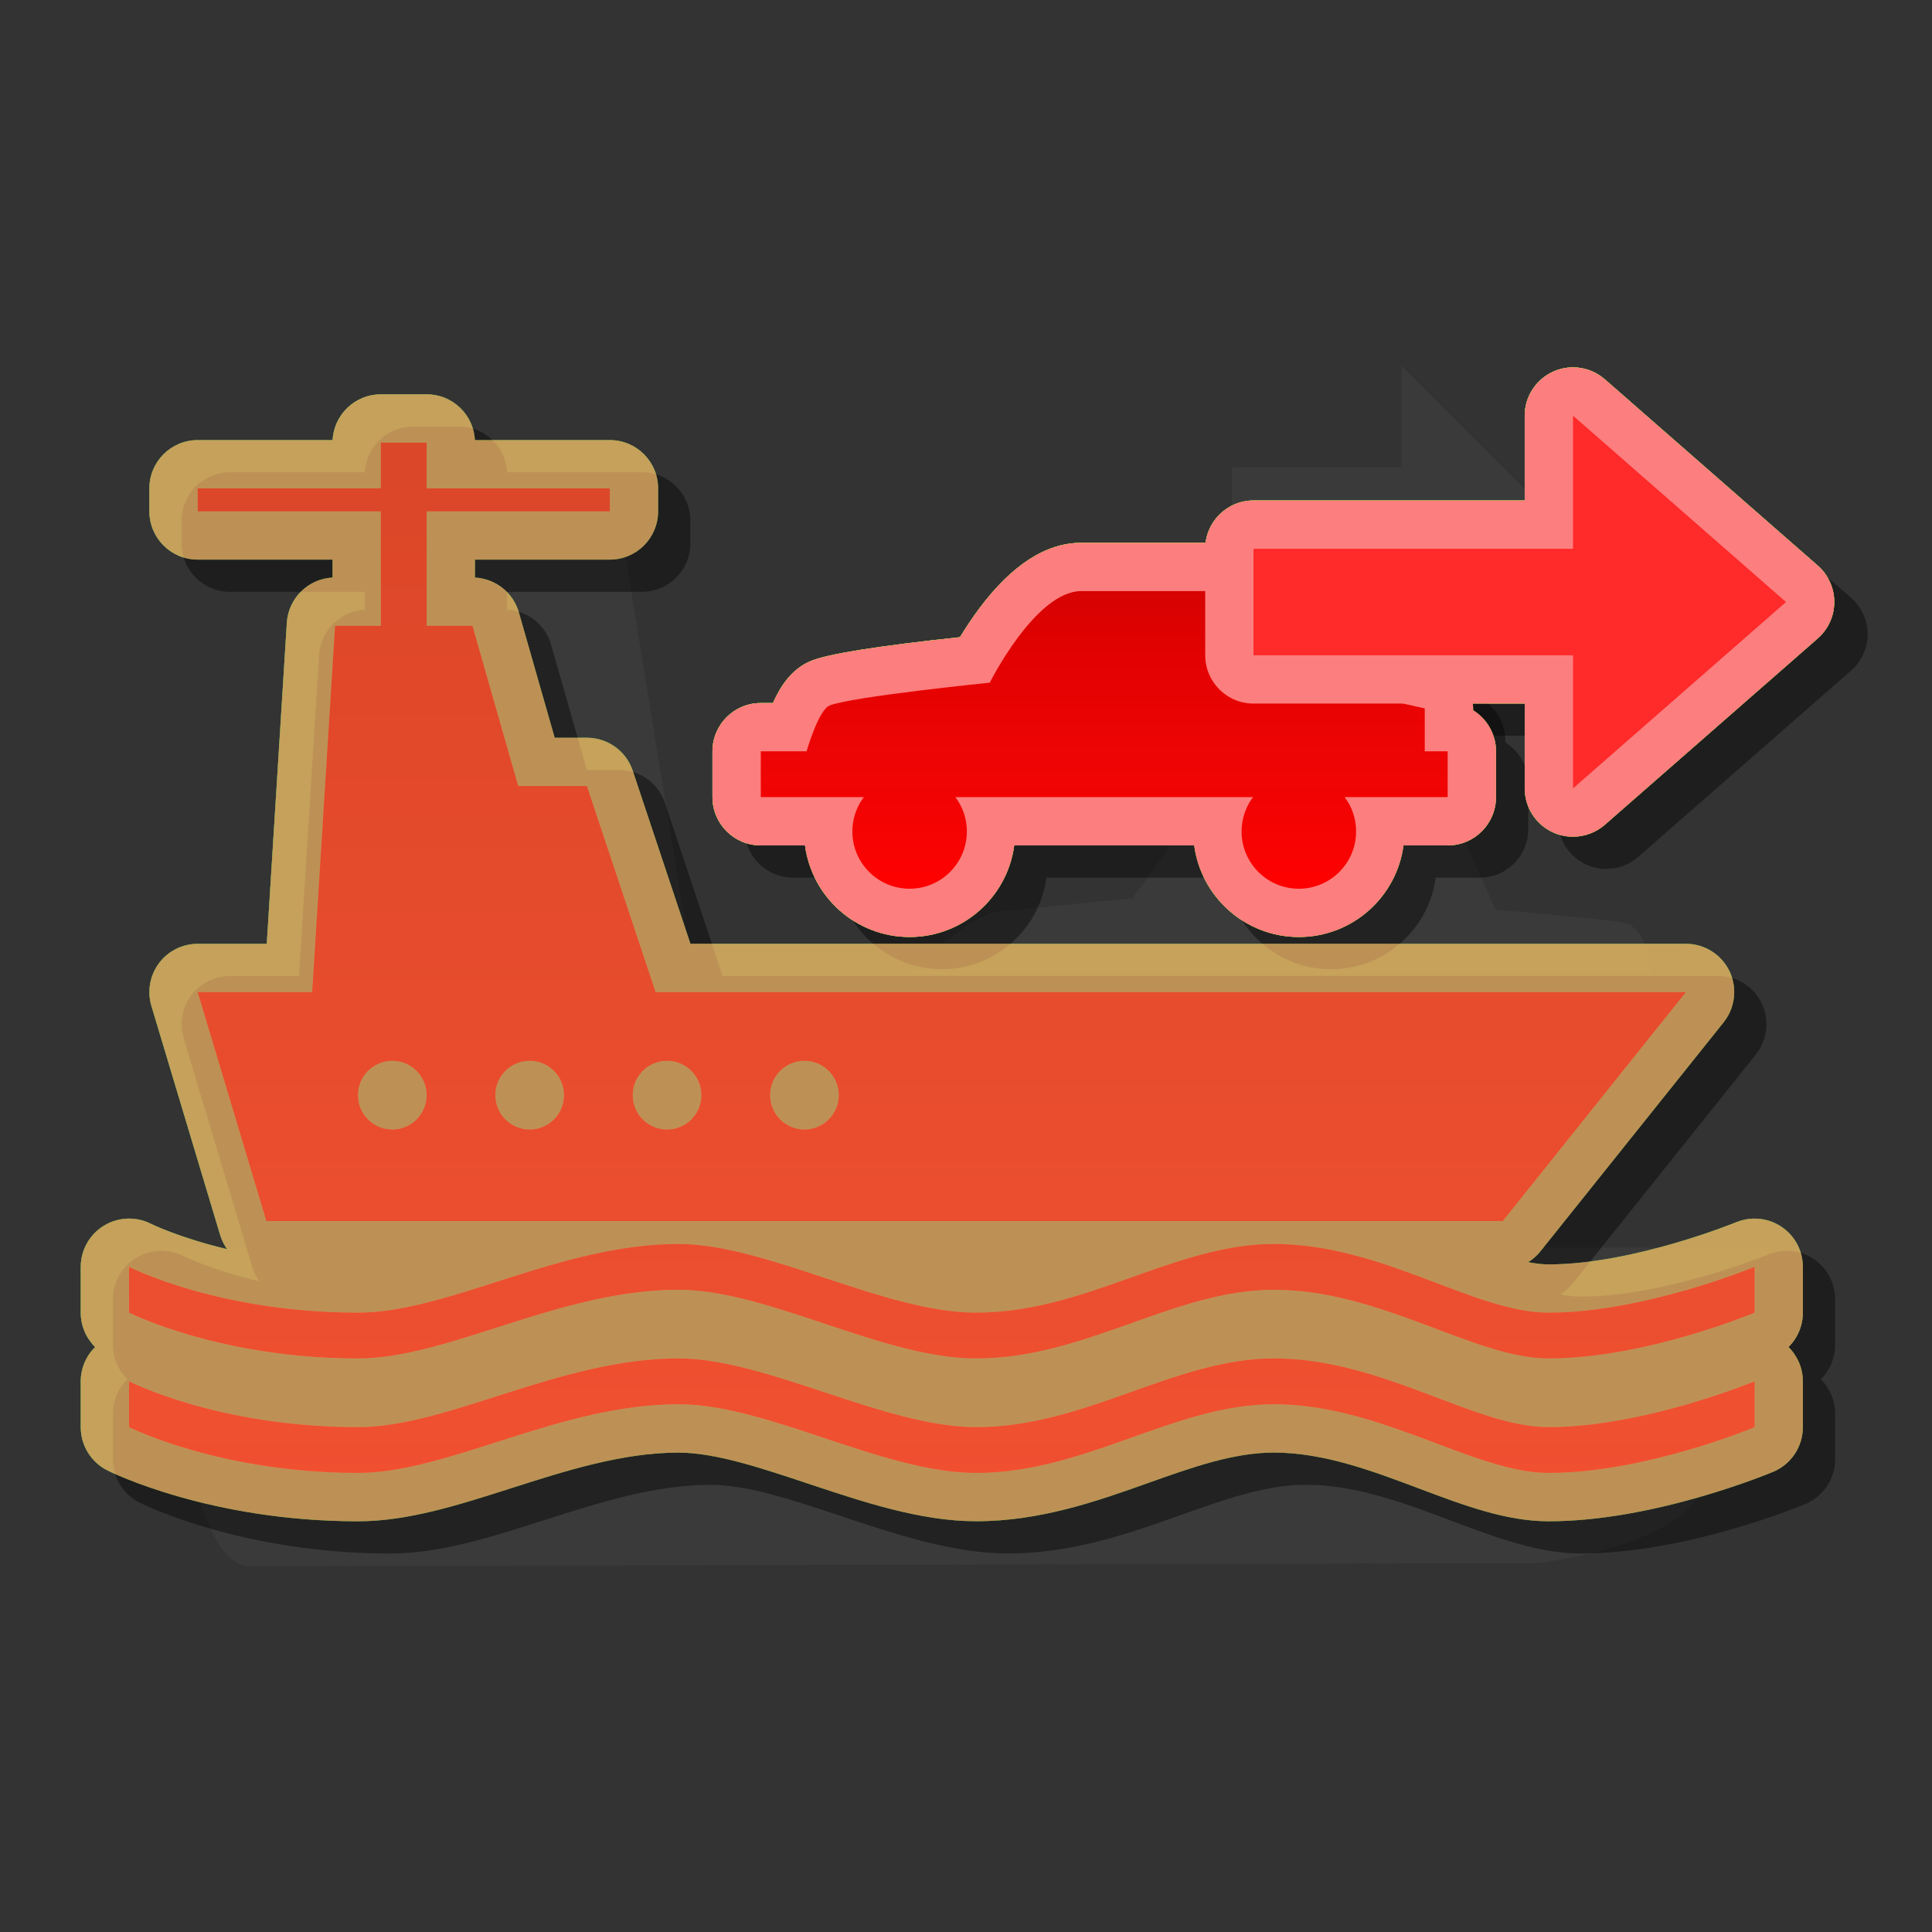 <?xml version="1.0" encoding="utf-8"?>
<!-- Generator: Adobe Illustrator 16.0.2, SVG Export Plug-In . SVG Version: 6.00 Build 0)  -->
<!DOCTYPE svg PUBLIC "-//W3C//DTD SVG 1.1//EN" "http://www.w3.org/Graphics/SVG/1.1/DTD/svg11.dtd">
<svg version="1.1" id="Layer_1" xmlns="http://www.w3.org/2000/svg" xmlns:xlink="http://www.w3.org/1999/xlink" x="0px" y="0px"
	 width="120px" height="120px" viewBox="0 0 120 120" enable-background="new 0 0 120 120" xml:space="preserve">
<rect x="0" y="0" width="120" height="120" fill="#333333" stroke="none"/>
<g id="black_white">
	<path fill="#3A3A3A" d="M91.668,61.723c-3.586,0-6.502,2.729-6.87,6.215l-11.519-0.028c-0.383-3.476-3.291-6.187-6.868-6.187
		c-3.563,0-6.469,2.696-6.865,6.152l-4.509-0.012c0,0-0.054-1.482,0.012-4.627c0.05-2.363,5.389-6.436,6.871-6.595
		c4.145-0.446,8.432-0.853,8.432-0.853s2.556-3.49,3.396-4.918c0.332-0.233,0.614-1.52,2.489-1.657
		c4.336-0.271,11.143,0.309,12.117,0.317c0.974,0.01,1.444,0.306,2.039,1.47c0.616,1.205,2.486,5.502,2.486,5.502
		s4.518,0.381,7.146,0.68c1.156,0.133,1.756,0.267,2.272,1.887c0.599,1.863,1.155,8.914,1.155,8.914l-4.91-0.012
		C98.188,64.471,95.264,61.723,91.668,61.723L91.668,61.723z M87.046,37.45H76.521v-8.418h10.524v-6.315L97.57,33.242L87.046,43.764
		V37.45L87.046,37.45z M62.212,68.663c0-2.322,1.884-4.205,4.205-4.205c2.323,0,4.207,1.883,4.207,4.205
		c0,2.323-1.883,4.207-4.207,4.207C64.096,72.869,62.212,70.986,62.212,68.663L62.212,68.663z M87.467,68.663
		c0-2.322,1.883-4.205,4.207-4.205c2.323,0,4.205,1.883,4.205,4.205c0,2.323-1.881,4.207-4.205,4.207
		C89.35,72.869,87.467,70.986,87.467,68.663L87.467,68.663z M105.609,92.745c-1.993,3.469-10.129,4.343-10.129,4.343
		s-75.458,0.194-79.973,0.194c-4.514,0-5.464-19.789-5.464-19.789h9.68l0.01-0.104H45.8l0.017,0.104h64.139
		C109.956,77.493,109.602,85.79,105.609,92.745L105.609,92.745z M27.06,83.751c-1.745,0-3.16,1.414-3.16,3.159
		c0,1.744,1.414,3.16,3.16,3.16c1.745,0,3.159-1.414,3.159-3.16C30.22,85.165,28.805,83.751,27.06,83.751L27.06,83.751z
		 M39.688,83.751c-1.745,0-3.161,1.414-3.161,3.159c0,1.744,1.416,3.16,3.161,3.16s3.159-1.414,3.159-3.16
		C42.848,85.165,41.433,83.751,39.688,83.751L39.688,83.751z M52.315,83.751c-1.745,0-3.159,1.414-3.159,3.159
		c0,1.744,1.414,3.16,3.159,3.16s3.161-1.414,3.161-3.16C55.476,85.165,54.06,83.751,52.315,83.751L52.315,83.751z M23.906,33.242
		h14.733l6.578,40.554H20.074L23.906,33.242L23.906,33.242z"/>
</g>
<g id="blue">
	<path fill-opacity="0.1" d="M90.139,94.453c-2.914-1.098-5.93-2.232-9.021-2.232c-2.496,0-5.065,0.914-7.788,1.883
		c-3.141,1.119-6.7,2.383-10.699,2.383c-3.425,0-6.963-1.18-10.384-2.319c-3-1.001-5.833-1.944-8.102-1.944
		c-3.479,0-6.989,1.121-10.383,2.207c-3.311,1.059-6.437,2.059-9.527,2.059c-9.187,0-15.314-3.036-15.57-3.164
		c-1.012-0.512-1.65-1.547-1.65-2.68V87.8c0-0.812,0.33-1.575,0.894-2.132c-0.563-0.557-0.894-1.318-0.894-2.135v-2.846
		c0-1.043,0.546-2.012,1.437-2.556c0.479-0.293,1.023-0.442,1.568-0.442c0.467,0,0.935,0.109,1.364,0.328l-0.011-0.004
		c0.03,0.014,1.76,0.867,4.736,1.577c-0.189-0.265-0.338-0.562-0.436-0.886l-4.268-14.223c-0.085-0.282-0.126-0.572-0.126-0.86
		c0-0.638,0.203-1.267,0.592-1.79c0.567-0.762,1.459-1.209,2.407-1.209c0,0,2.239,0,4.292,0c0.271-4.32,1.246-19.941,1.246-19.941
		c0.096-1.527,1.326-2.732,2.839-2.809c0-0.545,0-0.57,0-1.115c-3.252,0-8.377,0-8.377,0c-1.658,0-3-1.342-3-3v-1.422
		c0-1.658,1.342-3,3-3c0,0,5.13,0,8.381,0c0.082-1.585,1.392-2.844,2.996-2.844H28.5c1.604,0,2.915,1.259,2.996,2.844
		c3.251,0,8.381,0,8.381,0c1.658,0,3,1.342,3,3v1.422c0,1.657-1.342,3-3,3c0,0-5.125,0-8.377,0c0,0.544,0,0.572,0,1.116
		c1.273,0.065,2.375,0.932,2.729,2.17c0,0,1.464,5.124,2.223,7.78c0.998,0,2.003,0,2.003,0c1.291,0,2.438,0.826,2.846,2.051
		c0,0,2.618,7.854,3.583,10.747c4.038,0,61.832,0,61.832,0c1.152,0,2.203,0.659,2.703,1.698c0.198,0.412,0.296,0.857,0.296,1.301
		c0,0.669-0.223,1.332-0.656,1.874L97.682,79.717c-0.216,0.271-0.476,0.5-0.764,0.678c0.452,0.088,0.876,0.139,1.266,0.139
		c5.254,0,11.588-2.592,11.65-2.616c0.369-0.151,0.758-0.228,1.146-0.228c0.586,0,1.166,0.17,1.668,0.506
		c0.834,0.558,1.332,1.492,1.332,2.492v2.846c0,0.816-0.33,1.58-0.891,2.133c0.564,0.561,0.891,1.324,0.891,2.134v2.845
		c0,1.207-0.724,2.297-1.834,2.766c-0.301,0.125-7.394,3.078-13.963,3.078C95.539,96.486,92.916,95.498,90.139,94.453"/>
	<path fill-opacity="0.1" d="M76.176,54.511c-3.546,0-7.635,0-11.181,0c-0.425,3.207-3.177,5.688-6.498,5.688
		S52.424,57.717,52,54.511c-1.345,0-2.747,0-2.747,0c-1.658,0-3-1.342-3-3v-2.844c0-1.658,1.342-3,3-3c0,0,0.461,0,0.754,0
		c0.483-1.068,1.166-2.116,2.359-2.612c1.04-0.436,4.153-0.932,9.26-1.478c0.33-0.543,0.746-1.18,1.226-1.819
		c2.012-2.684,4.135-4.044,6.311-4.044h8.533c1.64,0,3.168,1.047,5.636,3.868c0.687,0.783,1.313,1.56,1.763,2.13
		c1.528,0.344,6.059,1.361,6.059,1.361c1.369,0.309,2.343,1.525,2.343,2.928c0,0,0,0.106,0,0.115
		c0.854,0.529,1.422,1.474,1.422,2.551v2.844c0,1.658-1.342,3-2.999,3c0,0-1.4,0-2.747,0c-0.425,3.207-3.176,5.688-6.497,5.688
		C79.354,60.199,76.6,57.717,76.176,54.511"/>
	<path fill-opacity="0.1" d="M98.532,53.701c-1.071-0.487-1.761-1.555-1.761-2.732c0,0,0-2.833,0-5.269c-4.322,0-16.846,0-16.846,0
		c-1.656,0-2.998-1.342-2.998-3v-6.614c0-1.658,1.342-3,2.998-3c0,0,12.521,0,16.846,0c0-2.436,0-5.268,0-5.268
		c0-1.177,0.688-2.245,1.761-2.732c0.396-0.181,0.817-0.269,1.237-0.269c0.713,0,1.418,0.254,1.977,0.743l13.229,11.574
		c0.652,0.57,1.025,1.393,1.025,2.258c0,0.865-0.373,1.688-1.023,2.258l-13.229,11.577c-0.561,0.488-1.266,0.743-1.979,0.743
		C99.352,53.97,98.93,53.882,98.532,53.701"/>
	<path fill="#70B7E0" fill-opacity="0.5" d="M88.139,92.453c-2.914-1.098-5.93-2.232-9.021-2.232c-2.496,0-5.065,0.914-7.788,1.883
		c-3.141,1.119-6.7,2.383-10.699,2.383c-3.424,0-6.963-1.18-10.384-2.319c-3-1.001-5.833-1.944-8.102-1.944
		c-3.479,0-6.989,1.121-10.383,2.207c-3.311,1.059-6.437,2.059-9.527,2.059c-9.187,0-15.314-3.036-15.57-3.164
		c-1.012-0.512-1.65-1.547-1.65-2.68V85.8c0-0.812,0.33-1.575,0.894-2.132c-0.563-0.557-0.894-1.318-0.894-2.135v-2.846
		c0-1.043,0.546-2.012,1.437-2.556c0.479-0.293,1.023-0.442,1.568-0.442c0.467,0,0.935,0.109,1.364,0.328l-0.011-0.004
		c0.03,0.014,1.76,0.867,4.736,1.577c-0.189-0.265-0.338-0.562-0.436-0.886L9.405,62.482C9.32,62.2,9.279,61.91,9.279,61.622
		c0-0.638,0.203-1.267,0.592-1.79c0.567-0.761,1.459-1.209,2.407-1.209c0,0,2.239,0,4.292,0c0.271-4.319,1.246-19.941,1.246-19.941
		c0.096-1.527,1.326-2.732,2.839-2.809c0-0.545,0-0.57,0-1.115c-3.252,0-8.377,0-8.377,0c-1.658,0-3-1.342-3-3v-1.422
		c0-1.658,1.342-3,3-3c0,0,5.13,0,8.381,0c0.082-1.585,1.392-2.844,2.996-2.844H26.5c1.604,0,2.915,1.259,2.996,2.844
		c3.251,0,8.381,0,8.381,0c1.658,0,3,1.342,3,3v1.422c0,1.657-1.342,3-3,3c0,0-5.125,0-8.377,0c0,0.544,0,0.572,0,1.116
		c1.273,0.065,2.375,0.932,2.729,2.17c0,0,1.464,5.124,2.223,7.78c0.998,0,2.003,0,2.003,0c1.291,0,2.438,0.826,2.846,2.051
		c0,0,2.618,7.854,3.583,10.747c4.038,0,61.832,0,61.832,0c1.152,0,2.203,0.661,2.703,1.698c0.198,0.414,0.296,0.859,0.296,1.302
		c0,0.669-0.223,1.332-0.656,1.874L95.682,77.717c-0.216,0.271-0.476,0.5-0.764,0.678c0.452,0.088,0.876,0.139,1.266,0.139
		c5.254,0,11.588-2.592,11.65-2.616c0.369-0.151,0.758-0.228,1.146-0.228c0.586,0,1.166,0.17,1.668,0.506
		c0.834,0.558,1.332,1.492,1.332,2.492v2.846c0,0.816-0.33,1.58-0.891,2.133c0.564,0.561,0.891,1.324,0.891,2.134v2.845
		c0,1.207-0.724,2.297-1.834,2.766c-0.301,0.125-7.394,3.078-13.963,3.078C93.539,94.486,90.916,93.498,88.139,92.453"/>
	<g>
		<g opacity="0.5">
			
				<linearGradient id="SVGID_1_" gradientUnits="userSpaceOnUse" x1="296.099" y1="-331.386" x2="296.099" y2="-267.394" gradientTransform="matrix(1 0 0 -1 -237.6 -239.9)">
				<stop  offset="0" style="stop-color:#48A2FB"/>
				<stop  offset="0.176" style="stop-color:#059CF4"/>
				<stop  offset="0.497" style="stop-color:#0398EF"/>
				<stop  offset="0.782" style="stop-color:#0293E7"/>
				<stop  offset="1" style="stop-color:#0189D8"/>
			</linearGradient>
			<path fill="url(#SVGID_1_)" d="M96.184,91.486c-4.617,0-10.399-4.266-17.065-4.266c-6.177,0-11.688,4.266-18.487,4.266
				c-5.813,0-12.915-4.266-18.486-4.266c-7.391,0-14.283,4.266-19.91,4.266c-8.578,0-14.22-2.844-14.22-2.844v-2.845
				c0,0,5.541,2.845,14.22,2.845c5.636,0,12.525-4.268,19.91-4.268c5.459,0,12.791,4.268,18.486,4.268
				c6.814,0,12.322-4.268,18.487-4.268c6.762,0,12.43,4.268,17.065,4.268c5.939,0,12.799-2.845,12.799-2.845v2.845
				C108.98,88.643,102.223,91.486,96.184,91.486L96.184,91.486z M79.117,80.109c-6.178,0-11.688,4.267-18.487,4.267
				c-5.813,0-12.915-4.267-18.486-4.267c-7.391,0-14.283,4.267-19.91,4.267c-8.578,0-14.22-2.845-14.22-2.845v-2.844
				c0,0,5.541,2.844,14.22,2.844c5.636,0,12.525-4.266,19.91-4.266c5.459,0,12.791,4.266,18.486,4.266
				c6.815,0,12.322-4.266,18.487-4.266c6.762,0,12.43,4.266,17.066,4.266c5.938,0,12.797-2.844,12.797-2.844v2.844
				c0,0-6.758,2.845-12.797,2.845C91.566,84.376,85.783,80.109,79.117,80.109L79.117,80.109z M16.545,75.844l-4.267-14.222h7.111
				l1.422-22.753h2.844v-7.11H12.278v-1.422h11.377v-2.844H26.5v2.844h11.377v1.422H26.5v7.11h2.844l2.844,9.955h4.266l4.267,12.798
				h63.994L93.339,75.844H16.545L16.545,75.844z M24.367,65.889c-1.177,0-2.133,0.955-2.133,2.133c0,1.18,0.956,2.135,2.133,2.135
				c1.179,0,2.133-0.955,2.133-2.135C26.5,66.844,25.545,65.889,24.367,65.889L24.367,65.889z M32.899,65.889
				c-1.179,0-2.133,0.955-2.133,2.133c0,1.18,0.955,2.135,2.133,2.135c1.178,0,2.133-0.955,2.133-2.135
				C35.032,66.844,34.078,65.889,32.899,65.889L32.899,65.889z M41.432,65.889c-1.179,0-2.133,0.955-2.133,2.133
				c0,1.18,0.954,2.135,2.133,2.135c1.177,0,2.133-0.955,2.133-2.135C43.565,66.844,42.609,65.889,41.432,65.889L41.432,65.889z
				 M49.965,65.889c-1.179,0-2.133,0.955-2.133,2.133c0,1.18,0.955,2.135,2.133,2.135c1.177,0,2.133-0.955,2.133-2.135
				C52.098,66.844,51.142,65.889,49.965,65.889L49.965,65.889z"/>
		</g>
	</g>
	<path fill="#70B7E0" d="M74.176,52.511c-3.546,0-7.635,0-11.181,0c-0.425,3.207-3.177,5.689-6.498,5.689S50.424,55.718,50,52.511
		c-1.345,0-2.747,0-2.747,0c-1.658,0-3-1.342-3-3v-2.844c0-1.658,1.342-3,3-3c0,0,0.461,0,0.754,0
		c0.483-1.068,1.166-2.116,2.359-2.612c1.04-0.436,4.153-0.932,9.26-1.478c0.33-0.543,0.746-1.18,1.226-1.819
		c2.012-2.684,4.135-4.044,6.311-4.044h8.533c1.64,0,3.168,1.047,5.636,3.868c0.687,0.783,1.313,1.56,1.763,2.13
		c1.528,0.344,6.059,1.361,6.059,1.361c1.369,0.309,2.343,1.525,2.343,2.928c0,0,0,0.106,0,0.115
		c0.854,0.529,1.422,1.474,1.422,2.551v2.844c0,1.658-1.342,3-2.999,3c0,0-1.4,0-2.747,0c-0.425,3.207-3.176,5.689-6.497,5.689
		C77.354,58.2,74.6,55.717,74.176,52.511"/>
	<g>
		
			<linearGradient id="SVGID_2_" gradientUnits="userSpaceOnUse" x1="306.185" y1="-295.101" x2="306.185" y2="-276.614" gradientTransform="matrix(1 0 0 -1 -237.6 -239.9)">
			<stop  offset="0" style="stop-color:#48A2FB"/>
			<stop  offset="0.176" style="stop-color:#059CF4"/>
			<stop  offset="0.497" style="stop-color:#0398EF"/>
			<stop  offset="0.782" style="stop-color:#0293E7"/>
			<stop  offset="1" style="stop-color:#0189D8"/>
		</linearGradient>
		<path fill="url(#SVGID_2_)" d="M56.498,55.2c-1.963,0-3.555-1.592-3.555-3.555s1.592-3.555,3.555-3.555s3.555,1.592,3.555,3.555
			S58.461,55.2,56.498,55.2L56.498,55.2z M47.254,49.511v-2.844h2.844c0,0,0.733-2.556,1.422-2.843
			c1.312-0.547,9.957-1.422,9.957-1.422s2.842-5.688,5.687-5.688s7.11,0,8.532,0c1.423,0,5.688,5.688,5.688,5.688L88.494,44v2.667
			h1.423v2.844H47.254L47.254,49.511z M80.673,55.2c-1.964,0-3.556-1.592-3.556-3.555s1.592-3.555,3.556-3.555
			s3.556,1.592,3.556,3.555S82.637,55.2,80.673,55.2L80.673,55.2z"/>
	</g>
	<path fill="#70B7E0" d="M96.464,51.701c-1.071-0.487-1.761-1.555-1.761-2.732c0,0,0-2.833,0-5.269c-4.322,0-16.846,0-16.846,0
		c-1.656,0-2.998-1.342-2.998-3v-6.614c0-1.658,1.342-3,2.998-3c0,0,12.522,0,16.846,0c0-2.436,0-5.268,0-5.268
		c0-1.177,0.689-2.245,1.761-2.732c0.396-0.181,0.818-0.269,1.237-0.269c0.713,0,1.419,0.254,1.977,0.743l13.229,11.574
		c0.651,0.57,1.024,1.393,1.024,2.258c0,0.865-0.373,1.688-1.022,2.258L99.68,51.227c-0.56,0.488-1.266,0.743-1.979,0.743
		C97.282,51.97,96.859,51.882,96.464,51.701"/>
	<polygon fill="#FF2A2A" points="77.857,34.085 77.857,40.7 97.703,40.7 97.703,48.968 110.932,37.393 97.703,25.818 97.703,34.085 
			"/>
</g>
<g id="green">
	<path fill-opacity="0.1" d="M90.139,94.453c-2.914-1.098-5.93-2.232-9.021-2.232c-2.496,0-5.065,0.914-7.788,1.883
		c-3.141,1.119-6.7,2.383-10.699,2.383c-3.425,0-6.963-1.18-10.384-2.319c-3-1.001-5.833-1.944-8.102-1.944
		c-3.479,0-6.989,1.121-10.383,2.207c-3.311,1.059-6.437,2.059-9.527,2.059c-9.187,0-15.314-3.036-15.57-3.164
		c-1.012-0.512-1.65-1.547-1.65-2.68V87.8c0-0.812,0.33-1.575,0.894-2.132c-0.563-0.557-0.894-1.318-0.894-2.135v-2.846
		c0-1.043,0.546-2.012,1.437-2.556c0.479-0.293,1.023-0.442,1.568-0.442c0.467,0,0.935,0.109,1.364,0.328l-0.011-0.004
		c0.03,0.014,1.76,0.867,4.736,1.577c-0.189-0.265-0.338-0.562-0.436-0.886l-4.268-14.223c-0.085-0.282-0.126-0.572-0.126-0.86
		c0-0.638,0.203-1.267,0.592-1.79c0.567-0.762,1.459-1.209,2.407-1.209c0,0,2.239,0,4.292,0c0.271-4.32,1.246-19.941,1.246-19.941
		c0.096-1.527,1.326-2.732,2.839-2.809c0-0.545,0-0.57,0-1.115c-3.252,0-8.377,0-8.377,0c-1.658,0-3-1.342-3-3v-1.422
		c0-1.658,1.342-3,3-3c0,0,5.13,0,8.381,0c0.082-1.585,1.392-2.844,2.996-2.844H28.5c1.604,0,2.915,1.259,2.996,2.844
		c3.251,0,8.381,0,8.381,0c1.658,0,3,1.342,3,3v1.422c0,1.657-1.342,3-3,3c0,0-5.125,0-8.377,0c0,0.544,0,0.572,0,1.116
		c1.273,0.065,2.375,0.932,2.729,2.17c0,0,1.464,5.124,2.223,7.78c0.998,0,2.003,0,2.003,0c1.291,0,2.438,0.826,2.846,2.051
		c0,0,2.618,7.854,3.583,10.747c4.038,0,61.832,0,61.832,0c1.152,0,2.203,0.659,2.703,1.698c0.198,0.412,0.296,0.857,0.296,1.301
		c0,0.669-0.223,1.332-0.656,1.874L97.682,79.717c-0.216,0.271-0.476,0.5-0.764,0.678c0.452,0.088,0.876,0.139,1.266,0.139
		c5.254,0,11.588-2.592,11.65-2.616c0.369-0.151,0.758-0.228,1.146-0.228c0.586,0,1.166,0.17,1.668,0.506
		c0.834,0.558,1.332,1.492,1.332,2.492v2.846c0,0.816-0.33,1.58-0.891,2.133c0.564,0.561,0.891,1.324,0.891,2.134v2.845
		c0,1.207-0.724,2.297-1.834,2.766c-0.301,0.125-7.394,3.078-13.963,3.078C95.539,96.486,92.916,95.498,90.139,94.453"/>
	<path fill-opacity="0.1" d="M76.176,54.511c-3.546,0-7.635,0-11.181,0c-0.425,3.207-3.177,5.688-6.498,5.688
		S52.424,57.717,52,54.511c-1.345,0-2.747,0-2.747,0c-1.658,0-3-1.342-3-3v-2.844c0-1.658,1.342-3,3-3c0,0,0.461,0,0.754,0
		c0.483-1.068,1.166-2.116,2.359-2.612c1.04-0.436,4.153-0.932,9.26-1.478c0.33-0.543,0.746-1.18,1.226-1.819
		c2.012-2.684,4.135-4.044,6.311-4.044h8.533c1.64,0,3.168,1.047,5.636,3.868c0.687,0.783,1.313,1.56,1.763,2.13
		c1.528,0.344,6.059,1.361,6.059,1.361c1.369,0.309,2.343,1.525,2.343,2.928c0,0,0,0.106,0,0.115
		c0.854,0.529,1.422,1.474,1.422,2.551v2.844c0,1.658-1.342,3-2.999,3c0,0-1.4,0-2.747,0c-0.425,3.207-3.176,5.688-6.497,5.688
		C79.354,60.199,76.6,57.717,76.176,54.511"/>
	<path fill-opacity="0.1" d="M98.532,53.701c-1.071-0.487-1.761-1.555-1.761-2.732c0,0,0-2.833,0-5.269c-4.322,0-16.846,0-16.846,0
		c-1.656,0-2.998-1.342-2.998-3v-6.614c0-1.658,1.342-3,2.998-3c0,0,12.521,0,16.846,0c0-2.436,0-5.268,0-5.268
		c0-1.177,0.688-2.245,1.761-2.732c0.396-0.181,0.817-0.269,1.237-0.269c0.713,0,1.418,0.254,1.977,0.743l13.229,11.574
		c0.652,0.57,1.025,1.393,1.025,2.258c0,0.865-0.373,1.688-1.023,2.258l-13.229,11.577c-0.561,0.488-1.266,0.743-1.979,0.743
		C99.352,53.97,98.93,53.882,98.532,53.701"/>
	<path fill="#03FC30" fill-opacity="0.5" d="M88.139,92.453c-2.914-1.098-5.93-2.232-9.021-2.232c-2.496,0-5.065,0.914-7.788,1.883
		c-3.141,1.119-6.7,2.383-10.699,2.383c-3.424,0-6.963-1.18-10.384-2.319c-3-1.001-5.833-1.944-8.102-1.944
		c-3.479,0-6.989,1.121-10.383,2.207c-3.311,1.059-6.437,2.059-9.527,2.059c-9.187,0-15.314-3.036-15.57-3.164
		c-1.012-0.512-1.65-1.547-1.65-2.68V85.8c0-0.812,0.33-1.575,0.894-2.132c-0.563-0.557-0.894-1.318-0.894-2.135v-2.846
		c0-1.043,0.546-2.012,1.437-2.556c0.479-0.293,1.023-0.442,1.568-0.442c0.467,0,0.935,0.109,1.364,0.328l-0.011-0.004
		c0.03,0.014,1.76,0.867,4.736,1.577c-0.189-0.265-0.338-0.562-0.436-0.886L9.405,62.482C9.32,62.2,9.279,61.91,9.279,61.622
		c0-0.638,0.203-1.267,0.592-1.79c0.567-0.761,1.459-1.209,2.407-1.209c0,0,2.239,0,4.292,0c0.271-4.319,1.246-19.941,1.246-19.941
		c0.096-1.527,1.326-2.732,2.839-2.809c0-0.545,0-0.57,0-1.115c-3.252,0-8.377,0-8.377,0c-1.658,0-3-1.342-3-3v-1.422
		c0-1.658,1.342-3,3-3c0,0,5.13,0,8.381,0c0.082-1.585,1.392-2.844,2.996-2.844H26.5c1.604,0,2.915,1.259,2.996,2.844
		c3.251,0,8.381,0,8.381,0c1.658,0,3,1.342,3,3v1.422c0,1.657-1.342,3-3,3c0,0-5.125,0-8.377,0c0,0.544,0,0.572,0,1.116
		c1.273,0.065,2.375,0.932,2.729,2.17c0,0,1.464,5.124,2.223,7.78c0.998,0,2.003,0,2.003,0c1.291,0,2.438,0.826,2.846,2.051
		c0,0,2.618,7.854,3.583,10.747c4.038,0,61.832,0,61.832,0c1.152,0,2.203,0.661,2.703,1.698c0.198,0.414,0.296,0.859,0.296,1.302
		c0,0.669-0.223,1.332-0.656,1.874L95.682,77.717c-0.216,0.271-0.476,0.5-0.764,0.678c0.452,0.088,0.876,0.139,1.266,0.139
		c5.254,0,11.588-2.592,11.65-2.616c0.369-0.151,0.758-0.228,1.146-0.228c0.586,0,1.166,0.17,1.668,0.506
		c0.834,0.558,1.332,1.492,1.332,2.492v2.846c0,0.816-0.33,1.58-0.891,2.133c0.564,0.561,0.891,1.324,0.891,2.134v2.845
		c0,1.207-0.724,2.297-1.834,2.766c-0.301,0.125-7.394,3.078-13.963,3.078C93.539,94.486,90.916,93.498,88.139,92.453"/>
	<g>
		<g opacity="0.5">
			
				<linearGradient id="SVGID_3_" gradientUnits="userSpaceOnUse" x1="296.099" y1="-331.386" x2="296.099" y2="-267.394" gradientTransform="matrix(1 0 0 -1 -237.6 -239.9)">
				<stop  offset="0" style="stop-color:#00DF34"/>
				<stop  offset="0.176" style="stop-color:#00CD26"/>
				<stop  offset="0.497" style="stop-color:#00B211"/>
				<stop  offset="0.782" style="stop-color:#00A204"/>
				<stop  offset="1" style="stop-color:#009C00"/>
			</linearGradient>
			<path fill="url(#SVGID_3_)" d="M96.184,91.486c-4.617,0-10.399-4.266-17.065-4.266c-6.177,0-11.688,4.266-18.487,4.266
				c-5.813,0-12.915-4.266-18.486-4.266c-7.391,0-14.283,4.266-19.91,4.266c-8.578,0-14.22-2.844-14.22-2.844v-2.845
				c0,0,5.541,2.845,14.22,2.845c5.636,0,12.525-4.268,19.91-4.268c5.459,0,12.791,4.268,18.486,4.268
				c6.814,0,12.322-4.268,18.487-4.268c6.762,0,12.43,4.268,17.065,4.268c5.939,0,12.799-2.845,12.799-2.845v2.845
				C108.98,88.643,102.223,91.486,96.184,91.486L96.184,91.486z M79.117,80.109c-6.178,0-11.688,4.267-18.487,4.267
				c-5.813,0-12.915-4.267-18.486-4.267c-7.391,0-14.283,4.267-19.91,4.267c-8.578,0-14.22-2.845-14.22-2.845v-2.844
				c0,0,5.541,2.844,14.22,2.844c5.636,0,12.525-4.266,19.91-4.266c5.459,0,12.791,4.266,18.486,4.266
				c6.815,0,12.322-4.266,18.487-4.266c6.762,0,12.43,4.266,17.066,4.266c5.938,0,12.797-2.844,12.797-2.844v2.844
				c0,0-6.758,2.845-12.797,2.845C91.566,84.376,85.783,80.109,79.117,80.109L79.117,80.109z M16.545,75.844l-4.267-14.222h7.111
				l1.422-22.753h2.844v-7.11H12.278v-1.422h11.377v-2.844H26.5v2.844h11.377v1.422H26.5v7.11h2.844l2.844,9.955h4.266l4.267,12.798
				h63.994L93.339,75.844H16.545L16.545,75.844z M24.367,65.889c-1.177,0-2.133,0.955-2.133,2.133c0,1.18,0.956,2.135,2.133,2.135
				c1.179,0,2.133-0.955,2.133-2.135C26.5,66.844,25.545,65.889,24.367,65.889L24.367,65.889z M32.899,65.889
				c-1.179,0-2.133,0.955-2.133,2.133c0,1.18,0.955,2.135,2.133,2.135c1.178,0,2.133-0.955,2.133-2.135
				C35.032,66.844,34.078,65.889,32.899,65.889L32.899,65.889z M41.432,65.889c-1.179,0-2.133,0.955-2.133,2.133
				c0,1.18,0.954,2.135,2.133,2.135c1.177,0,2.133-0.955,2.133-2.135C43.565,66.844,42.609,65.889,41.432,65.889L41.432,65.889z
				 M49.965,65.889c-1.179,0-2.133,0.955-2.133,2.133c0,1.18,0.955,2.135,2.133,2.135c1.177,0,2.133-0.955,2.133-2.135
				C52.098,66.844,51.142,65.889,49.965,65.889L49.965,65.889z"/>
		</g>
	</g>
	<path fill="#03FC30" d="M74.176,52.511c-3.546,0-7.635,0-11.181,0c-0.425,3.207-3.177,5.689-6.498,5.689S50.424,55.718,50,52.511
		c-1.345,0-2.747,0-2.747,0c-1.658,0-3-1.342-3-3v-2.844c0-1.658,1.342-3,3-3c0,0,0.461,0,0.754,0
		c0.483-1.068,1.166-2.116,2.359-2.612c1.04-0.436,4.153-0.932,9.26-1.478c0.33-0.543,0.746-1.18,1.226-1.819
		c2.012-2.684,4.135-4.044,6.311-4.044h8.533c1.64,0,3.168,1.047,5.636,3.868c0.687,0.783,1.313,1.56,1.763,2.13
		c1.528,0.344,6.059,1.361,6.059,1.361c1.369,0.309,2.343,1.525,2.343,2.928c0,0,0,0.106,0,0.115
		c0.854,0.529,1.422,1.474,1.422,2.551v2.844c0,1.658-1.342,3-2.999,3c0,0-1.4,0-2.747,0c-0.425,3.207-3.176,5.689-6.497,5.689
		C77.354,58.2,74.6,55.717,74.176,52.511"/>
	<g>
		
			<linearGradient id="SVGID_4_" gradientUnits="userSpaceOnUse" x1="306.185" y1="-295.101" x2="306.185" y2="-276.614" gradientTransform="matrix(1 0 0 -1 -237.6 -239.9)">
			<stop  offset="0" style="stop-color:#00DF34"/>
			<stop  offset="0.176" style="stop-color:#00CD26"/>
			<stop  offset="0.497" style="stop-color:#00B211"/>
			<stop  offset="0.782" style="stop-color:#00A204"/>
			<stop  offset="1" style="stop-color:#009C00"/>
		</linearGradient>
		<path fill="url(#SVGID_4_)" d="M56.498,55.2c-1.963,0-3.555-1.592-3.555-3.555s1.592-3.555,3.555-3.555s3.555,1.592,3.555,3.555
			S58.461,55.2,56.498,55.2L56.498,55.2z M47.254,49.511v-2.844h2.844c0,0,0.733-2.556,1.422-2.843
			c1.312-0.547,9.957-1.422,9.957-1.422s2.842-5.688,5.687-5.688s7.11,0,8.532,0c1.423,0,5.688,5.688,5.688,5.688L88.494,44v2.667
			h1.423v2.844H47.254L47.254,49.511z M80.673,55.2c-1.964,0-3.556-1.592-3.556-3.555s1.592-3.555,3.556-3.555
			s3.556,1.592,3.556,3.555S82.637,55.2,80.673,55.2L80.673,55.2z"/>
	</g>
	<path fill="#03FC30" d="M96.464,51.701c-1.071-0.487-1.761-1.555-1.761-2.732c0,0,0-2.833,0-5.269c-4.322,0-16.846,0-16.846,0
		c-1.656,0-2.998-1.342-2.998-3v-6.614c0-1.658,1.342-3,2.998-3c0,0,12.522,0,16.846,0c0-2.436,0-5.268,0-5.268
		c0-1.177,0.689-2.245,1.761-2.732c0.396-0.181,0.818-0.269,1.237-0.269c0.713,0,1.419,0.254,1.977,0.743l13.229,11.574
		c0.651,0.57,1.024,1.393,1.024,2.258c0,0.865-0.373,1.688-1.022,2.258L99.68,51.227c-0.56,0.488-1.266,0.743-1.979,0.743
		C97.282,51.97,96.859,51.882,96.464,51.701"/>
	<polygon fill="#FF2A2A" points="77.857,34.085 77.857,40.7 97.703,40.7 97.703,48.968 110.932,37.393 97.703,25.818 97.703,34.085 
			"/>
</g>
<g id="kia">
	<path fill-opacity="0.1" d="M90.139,94.453c-2.914-1.098-5.93-2.232-9.021-2.232c-2.496,0-5.065,0.914-7.788,1.883
		c-3.141,1.119-6.7,2.383-10.699,2.383c-3.425,0-6.963-1.18-10.384-2.319c-3-1.001-5.833-1.944-8.102-1.944
		c-3.479,0-6.989,1.121-10.383,2.207c-3.311,1.059-6.437,2.059-9.527,2.059c-9.187,0-15.314-3.036-15.57-3.164
		c-1.012-0.512-1.65-1.547-1.65-2.68V87.8c0-0.812,0.33-1.575,0.894-2.132c-0.563-0.557-0.894-1.318-0.894-2.135v-2.846
		c0-1.043,0.546-2.012,1.437-2.556c0.479-0.293,1.023-0.442,1.568-0.442c0.467,0,0.935,0.109,1.364,0.328l-0.011-0.004
		c0.03,0.014,1.76,0.867,4.736,1.577c-0.189-0.265-0.338-0.562-0.436-0.886l-4.268-14.223c-0.085-0.282-0.126-0.572-0.126-0.86
		c0-0.638,0.203-1.267,0.592-1.79c0.567-0.762,1.459-1.209,2.407-1.209c0,0,2.239,0,4.292,0c0.271-4.32,1.246-19.941,1.246-19.941
		c0.096-1.527,1.326-2.732,2.839-2.809c0-0.545,0-0.57,0-1.115c-3.252,0-8.377,0-8.377,0c-1.658,0-3-1.342-3-3v-1.422
		c0-1.658,1.342-3,3-3c0,0,5.13,0,8.381,0c0.082-1.585,1.392-2.844,2.996-2.844H28.5c1.604,0,2.915,1.259,2.996,2.844
		c3.251,0,8.381,0,8.381,0c1.658,0,3,1.342,3,3v1.422c0,1.657-1.342,3-3,3c0,0-5.125,0-8.377,0c0,0.544,0,0.572,0,1.116
		c1.273,0.065,2.375,0.932,2.729,2.17c0,0,1.464,5.124,2.223,7.78c0.998,0,2.003,0,2.003,0c1.291,0,2.438,0.826,2.846,2.051
		c0,0,2.618,7.854,3.583,10.747c4.038,0,61.832,0,61.832,0c1.152,0,2.203,0.659,2.703,1.698c0.198,0.412,0.296,0.857,0.296,1.301
		c0,0.669-0.223,1.332-0.656,1.874L97.682,79.717c-0.216,0.271-0.476,0.5-0.764,0.678c0.452,0.088,0.876,0.139,1.266,0.139
		c5.254,0,11.588-2.592,11.65-2.616c0.369-0.151,0.758-0.228,1.146-0.228c0.586,0,1.166,0.17,1.668,0.506
		c0.834,0.558,1.332,1.492,1.332,2.492v2.846c0,0.816-0.33,1.58-0.891,2.133c0.564,0.561,0.891,1.324,0.891,2.134v2.845
		c0,1.207-0.724,2.297-1.834,2.766c-0.301,0.125-7.394,3.078-13.963,3.078C95.539,96.486,92.916,95.498,90.139,94.453"/>
	<path fill-opacity="0.1" d="M76.176,54.511c-3.546,0-7.635,0-11.181,0c-0.425,3.207-3.177,5.688-6.498,5.688
		S52.424,57.717,52,54.511c-1.345,0-2.747,0-2.747,0c-1.658,0-3-1.342-3-3v-2.844c0-1.658,1.342-3,3-3c0,0,0.461,0,0.754,0
		c0.483-1.068,1.166-2.116,2.359-2.612c1.04-0.436,4.153-0.932,9.26-1.478c0.33-0.543,0.746-1.18,1.226-1.819
		c2.012-2.684,4.135-4.044,6.311-4.044h8.533c1.64,0,3.168,1.047,5.636,3.868c0.687,0.783,1.313,1.56,1.763,2.13
		c1.528,0.344,6.059,1.361,6.059,1.361c1.369,0.309,2.343,1.525,2.343,2.928c0,0,0,0.106,0,0.115
		c0.854,0.529,1.422,1.474,1.422,2.551v2.844c0,1.658-1.342,3-2.999,3c0,0-1.4,0-2.747,0c-0.425,3.207-3.176,5.688-6.497,5.688
		C79.354,60.199,76.6,57.717,76.176,54.511"/>
	<path fill-opacity="0.1" d="M98.532,53.701c-1.071-0.487-1.761-1.555-1.761-2.732c0,0,0-2.833,0-5.269c-4.322,0-16.846,0-16.846,0
		c-1.656,0-2.998-1.342-2.998-3v-6.614c0-1.658,1.342-3,2.998-3c0,0,12.521,0,16.846,0c0-2.436,0-5.268,0-5.268
		c0-1.177,0.688-2.245,1.761-2.732c0.396-0.181,0.817-0.269,1.237-0.269c0.713,0,1.418,0.254,1.977,0.743l13.229,11.574
		c0.652,0.57,1.025,1.393,1.025,2.258c0,0.865-0.373,1.688-1.023,2.258l-13.229,11.577c-0.561,0.488-1.266,0.743-1.979,0.743
		C99.352,53.97,98.93,53.882,98.532,53.701"/>
	<path fill="#179e1e" fill-opacity="0.5" d="M88.139,92.453c-2.914-1.098-5.93-2.232-9.021-2.232c-2.496,0-5.065,0.914-7.788,1.883
		c-3.141,1.119-6.7,2.383-10.699,2.383c-3.424,0-6.963-1.18-10.384-2.319c-3-1.001-5.833-1.944-8.102-1.944
		c-3.479,0-6.989,1.121-10.383,2.207c-3.311,1.059-6.437,2.059-9.527,2.059c-9.187,0-15.314-3.036-15.57-3.164
		c-1.012-0.512-1.65-1.547-1.65-2.68V85.8c0-0.812,0.33-1.575,0.894-2.132c-0.563-0.557-0.894-1.318-0.894-2.135v-2.846
		c0-1.043,0.546-2.012,1.437-2.556c0.479-0.293,1.023-0.442,1.568-0.442c0.467,0,0.935,0.109,1.364,0.328l-0.011-0.004
		c0.03,0.014,1.76,0.867,4.736,1.577c-0.189-0.265-0.338-0.562-0.436-0.886L9.405,62.482C9.32,62.2,9.279,61.91,9.279,61.622
		c0-0.638,0.203-1.267,0.592-1.79c0.567-0.761,1.459-1.209,2.407-1.209c0,0,2.239,0,4.292,0c0.271-4.319,1.246-19.941,1.246-19.941
		c0.096-1.527,1.326-2.732,2.839-2.809c0-0.545,0-0.57,0-1.115c-3.252,0-8.377,0-8.377,0c-1.658,0-3-1.342-3-3v-1.422
		c0-1.658,1.342-3,3-3c0,0,5.13,0,8.381,0c0.082-1.585,1.392-2.844,2.996-2.844H26.5c1.604,0,2.915,1.259,2.996,2.844
		c3.251,0,8.381,0,8.381,0c1.658,0,3,1.342,3,3v1.422c0,1.657-1.342,3-3,3c0,0-5.125,0-8.377,0c0,0.544,0,0.572,0,1.116
		c1.273,0.065,2.375,0.932,2.729,2.17c0,0,1.464,5.124,2.223,7.78c0.998,0,2.003,0,2.003,0c1.291,0,2.438,0.826,2.846,2.051
		c0,0,2.618,7.854,3.583,10.747c4.038,0,61.832,0,61.832,0c1.152,0,2.203,0.661,2.703,1.698c0.198,0.414,0.296,0.859,0.296,1.302
		c0,0.669-0.223,1.332-0.656,1.874L95.682,77.717c-0.216,0.271-0.476,0.5-0.764,0.678c0.452,0.088,0.876,0.139,1.266,0.139
		c5.254,0,11.588-2.592,11.65-2.616c0.369-0.151,0.758-0.228,1.146-0.228c0.586,0,1.166,0.17,1.668,0.506
		c0.834,0.558,1.332,1.492,1.332,2.492v2.846c0,0.816-0.33,1.58-0.891,2.133c0.564,0.561,0.891,1.324,0.891,2.134v2.845
		c0,1.207-0.724,2.297-1.834,2.766c-0.301,0.125-7.394,3.078-13.963,3.078C93.539,94.486,90.916,93.498,88.139,92.453"/>
	<g>
		<g opacity="0.5">
			
				<linearGradient id="SVGID_5_" gradientUnits="userSpaceOnUse" x1="296.099" y1="-331.386" x2="296.099" y2="-267.394" gradientTransform="matrix(1 0 0 -1 -237.6 -239.9)">
				<stop  offset="0" style="stop-color:#FFFFFF"/>
				<stop  offset="0.176" style="stop-color:#E7E9EA"/>
				<stop  offset="0.497" style="stop-color:#CDD2D5"/>
				<stop  offset="0.782" style="stop-color:#C5CACC"/>
				<stop  offset="1" style="stop-color:#BABDC0"/>
			</linearGradient>
			<path fill="url(#SVGID_5_)" d="M96.184,91.486c-4.617,0-10.399-4.266-17.065-4.266c-6.177,0-11.688,4.266-18.487,4.266
				c-5.813,0-12.915-4.266-18.486-4.266c-7.391,0-14.283,4.266-19.91,4.266c-8.578,0-14.22-2.844-14.22-2.844v-2.845
				c0,0,5.541,2.845,14.22,2.845c5.636,0,12.525-4.268,19.91-4.268c5.459,0,12.791,4.268,18.486,4.268
				c6.814,0,12.322-4.268,18.487-4.268c6.762,0,12.43,4.268,17.065,4.268c5.939,0,12.799-2.845,12.799-2.845v2.845
				C108.98,88.643,102.223,91.486,96.184,91.486L96.184,91.486z M79.117,80.109c-6.178,0-11.688,4.267-18.487,4.267
				c-5.813,0-12.915-4.267-18.486-4.267c-7.391,0-14.283,4.267-19.91,4.267c-8.578,0-14.22-2.845-14.22-2.845v-2.844
				c0,0,5.541,2.844,14.22,2.844c5.636,0,12.525-4.266,19.91-4.266c5.459,0,12.791,4.266,18.486,4.266
				c6.815,0,12.322-4.266,18.487-4.266c6.762,0,12.43,4.266,17.066,4.266c5.938,0,12.797-2.844,12.797-2.844v2.844
				c0,0-6.758,2.845-12.797,2.845C91.566,84.376,85.783,80.109,79.117,80.109L79.117,80.109z M16.545,75.844l-4.267-14.222h7.111
				l1.422-22.753h2.844v-7.11H12.278v-1.422h11.377v-2.844H26.5v2.844h11.377v1.422H26.5v7.11h2.844l2.844,9.955h4.266l4.267,12.798
				h63.994L93.339,75.844H16.545L16.545,75.844z M24.367,65.889c-1.177,0-2.133,0.955-2.133,2.133c0,1.18,0.956,2.135,2.133,2.135
				c1.179,0,2.133-0.955,2.133-2.135C26.5,66.844,25.545,65.889,24.367,65.889L24.367,65.889z M32.899,65.889
				c-1.179,0-2.133,0.955-2.133,2.133c0,1.18,0.955,2.135,2.133,2.135c1.178,0,2.133-0.955,2.133-2.135
				C35.032,66.844,34.078,65.889,32.899,65.889L32.899,65.889z M41.432,65.889c-1.179,0-2.133,0.955-2.133,2.133
				c0,1.18,0.954,2.135,2.133,2.135c1.177,0,2.133-0.955,2.133-2.135C43.565,66.844,42.609,65.889,41.432,65.889L41.432,65.889z
				 M49.965,65.889c-1.179,0-2.133,0.955-2.133,2.133c0,1.18,0.955,2.135,2.133,2.135c1.177,0,2.133-0.955,2.133-2.135
				C52.098,66.844,51.142,65.889,49.965,65.889L49.965,65.889z"/>
		</g>
	</g>
	<path fill="#179e1e" d="M74.176,52.511c-3.546,0-7.635,0-11.181,0c-0.425,3.207-3.177,5.689-6.498,5.689S50.424,55.718,50,52.511
		c-1.345,0-2.747,0-2.747,0c-1.658,0-3-1.342-3-3v-2.844c0-1.658,1.342-3,3-3c0,0,0.461,0,0.754,0
		c0.483-1.068,1.166-2.116,2.359-2.612c1.04-0.436,4.153-0.932,9.26-1.478c0.33-0.543,0.746-1.18,1.226-1.819
		c2.012-2.684,4.135-4.044,6.311-4.044h8.533c1.64,0,3.168,1.047,5.636,3.868c0.687,0.783,1.313,1.56,1.763,2.13
		c1.528,0.344,6.059,1.361,6.059,1.361c1.369,0.309,2.343,1.525,2.343,2.928c0,0,0,0.106,0,0.115
		c0.854,0.529,1.422,1.474,1.422,2.551v2.844c0,1.658-1.342,3-2.999,3c0,0-1.4,0-2.747,0c-0.425,3.207-3.176,5.689-6.497,5.689
		C77.354,58.2,74.6,55.717,74.176,52.511"/>
	<g>
		
			<linearGradient id="SVGID_6_" gradientUnits="userSpaceOnUse" x1="306.185" y1="-295.101" x2="306.185" y2="-276.614" gradientTransform="matrix(1 0 0 -1 -237.6 -239.9)">
			<stop  offset="0" style="stop-color:#FFFFFF"/>
			<stop  offset="0.176" style="stop-color:#E7E9EA"/>
			<stop  offset="0.497" style="stop-color:#CDD2D5"/>
			<stop  offset="0.782" style="stop-color:#C5CACC"/>
			<stop  offset="1" style="stop-color:#BABDC0"/>
		</linearGradient>
		<path fill="url(#SVGID_6_)" d="M56.498,55.2c-1.963,0-3.555-1.592-3.555-3.555s1.592-3.555,3.555-3.555s3.555,1.592,3.555,3.555
			S58.461,55.2,56.498,55.2L56.498,55.2z M47.254,49.511v-2.844h2.844c0,0,0.733-2.556,1.422-2.843
			c1.312-0.547,9.957-1.422,9.957-1.422s2.842-5.688,5.687-5.688s7.11,0,8.532,0c1.423,0,5.688,5.688,5.688,5.688L88.494,44v2.667
			h1.423v2.844H47.254L47.254,49.511z M80.673,55.2c-1.964,0-3.556-1.592-3.556-3.555s1.592-3.555,3.556-3.555
			s3.556,1.592,3.556,3.555S82.637,55.2,80.673,55.2L80.673,55.2z"/>
	</g>
	<path fill="#179e1e" d="M96.464,51.701c-1.071-0.487-1.761-1.555-1.761-2.732c0,0,0-2.833,0-5.269c-4.322,0-16.846,0-16.846,0
		c-1.656,0-2.998-1.342-2.998-3v-6.614c0-1.658,1.342-3,2.998-3c0,0,12.522,0,16.846,0c0-2.436,0-5.268,0-5.268
		c0-1.177,0.689-2.245,1.761-2.732c0.396-0.181,0.818-0.269,1.237-0.269c0.713,0,1.419,0.254,1.977,0.743l13.229,11.574
		c0.651,0.57,1.024,1.393,1.024,2.258c0,0.865-0.373,1.688-1.022,2.258L99.68,51.227c-0.56,0.488-1.266,0.743-1.979,0.743
		C97.282,51.97,96.859,51.882,96.464,51.701"/>
	<polygon fill="#FF2A2A" points="77.857,34.085 77.857,40.7 97.703,40.7 97.703,48.968 110.932,37.393 97.703,25.818 97.703,34.085 
			"/>
</g>
<g id="orange">
	<path fill-opacity="0.1" d="M90.139,94.453c-2.914-1.098-5.93-2.232-9.021-2.232c-2.496,0-5.065,0.914-7.788,1.883
		c-3.141,1.119-6.7,2.383-10.699,2.383c-3.425,0-6.963-1.18-10.384-2.319c-3-1.001-5.833-1.944-8.102-1.944
		c-3.479,0-6.989,1.121-10.383,2.207c-3.311,1.059-6.437,2.059-9.527,2.059c-9.187,0-15.314-3.036-15.57-3.164
		c-1.012-0.512-1.65-1.547-1.65-2.68V87.8c0-0.812,0.33-1.575,0.894-2.132c-0.563-0.557-0.894-1.318-0.894-2.135v-2.846
		c0-1.043,0.546-2.012,1.437-2.556c0.479-0.293,1.023-0.442,1.568-0.442c0.467,0,0.935,0.109,1.364,0.328l-0.011-0.004
		c0.03,0.014,1.76,0.867,4.736,1.577c-0.189-0.265-0.338-0.562-0.436-0.886l-4.268-14.223c-0.085-0.282-0.126-0.572-0.126-0.86
		c0-0.638,0.203-1.267,0.592-1.79c0.567-0.762,1.459-1.209,2.407-1.209c0,0,2.239,0,4.292,0c0.271-4.32,1.246-19.941,1.246-19.941
		c0.096-1.527,1.326-2.732,2.839-2.809c0-0.545,0-0.57,0-1.115c-3.252,0-8.377,0-8.377,0c-1.658,0-3-1.342-3-3v-1.422
		c0-1.658,1.342-3,3-3c0,0,5.13,0,8.381,0c0.082-1.585,1.392-2.844,2.996-2.844H28.5c1.604,0,2.915,1.259,2.996,2.844
		c3.251,0,8.381,0,8.381,0c1.658,0,3,1.342,3,3v1.422c0,1.657-1.342,3-3,3c0,0-5.125,0-8.377,0c0,0.544,0,0.572,0,1.116
		c1.273,0.065,2.375,0.932,2.729,2.17c0,0,1.464,5.124,2.223,7.78c0.998,0,2.003,0,2.003,0c1.291,0,2.438,0.826,2.846,2.051
		c0,0,2.618,7.854,3.583,10.747c4.038,0,61.832,0,61.832,0c1.152,0,2.203,0.659,2.703,1.698c0.198,0.412,0.296,0.857,0.296,1.301
		c0,0.669-0.223,1.332-0.656,1.874L97.682,79.717c-0.216,0.271-0.476,0.5-0.764,0.678c0.452,0.088,0.876,0.139,1.266,0.139
		c5.254,0,11.588-2.592,11.65-2.616c0.369-0.151,0.758-0.228,1.146-0.228c0.586,0,1.166,0.17,1.668,0.506
		c0.834,0.558,1.332,1.492,1.332,2.492v2.846c0,0.816-0.33,1.58-0.891,2.133c0.564,0.561,0.891,1.324,0.891,2.134v2.845
		c0,1.207-0.724,2.297-1.834,2.766c-0.301,0.125-7.394,3.078-13.963,3.078C95.539,96.486,92.916,95.498,90.139,94.453"/>
	<path fill-opacity="0.1" d="M76.176,54.511c-3.546,0-7.635,0-11.181,0c-0.425,3.207-3.177,5.688-6.498,5.688
		S52.424,57.717,52,54.511c-1.345,0-2.747,0-2.747,0c-1.658,0-3-1.342-3-3v-2.844c0-1.658,1.342-3,3-3c0,0,0.461,0,0.754,0
		c0.483-1.068,1.166-2.116,2.359-2.612c1.04-0.436,4.153-0.932,9.26-1.478c0.33-0.543,0.746-1.18,1.226-1.819
		c2.012-2.684,4.135-4.044,6.311-4.044h8.533c1.64,0,3.168,1.047,5.636,3.868c0.687,0.783,1.313,1.56,1.763,2.13
		c1.528,0.344,6.059,1.361,6.059,1.361c1.369,0.309,2.343,1.525,2.343,2.928c0,0,0,0.106,0,0.115
		c0.854,0.529,1.422,1.474,1.422,2.551v2.844c0,1.658-1.342,3-2.999,3c0,0-1.4,0-2.747,0c-0.425,3.207-3.176,5.688-6.497,5.688
		C79.354,60.199,76.6,57.717,76.176,54.511"/>
	<path fill-opacity="0.1" d="M98.532,53.701c-1.071-0.487-1.761-1.555-1.761-2.732c0,0,0-2.833,0-5.269c-4.322,0-16.846,0-16.846,0
		c-1.656,0-2.998-1.342-2.998-3v-6.614c0-1.658,1.342-3,2.998-3c0,0,12.521,0,16.846,0c0-2.436,0-5.268,0-5.268
		c0-1.177,0.688-2.245,1.761-2.732c0.396-0.181,0.817-0.269,1.237-0.269c0.713,0,1.418,0.254,1.977,0.743l13.229,11.574
		c0.652,0.57,1.025,1.393,1.025,2.258c0,0.865-0.373,1.688-1.023,2.258l-13.229,11.577c-0.561,0.488-1.266,0.743-1.979,0.743
		C99.352,53.97,98.93,53.882,98.532,53.701"/>
	<path fill="#FFE035" fill-opacity="0.5" d="M88.139,92.453c-2.914-1.098-5.93-2.232-9.021-2.232c-2.496,0-5.065,0.914-7.788,1.883
		c-3.141,1.119-6.7,2.383-10.699,2.383c-3.424,0-6.963-1.18-10.384-2.319c-3-1.001-5.833-1.944-8.102-1.944
		c-3.479,0-6.989,1.121-10.383,2.207c-3.311,1.059-6.437,2.059-9.527,2.059c-9.187,0-15.314-3.036-15.57-3.164
		c-1.012-0.512-1.65-1.547-1.65-2.68V85.8c0-0.812,0.33-1.575,0.894-2.132c-0.563-0.557-0.894-1.318-0.894-2.135v-2.846
		c0-1.043,0.546-2.012,1.437-2.556c0.479-0.293,1.023-0.442,1.568-0.442c0.467,0,0.935,0.109,1.364,0.328l-0.011-0.004
		c0.03,0.014,1.76,0.867,4.736,1.577c-0.189-0.265-0.338-0.562-0.436-0.886L9.405,62.482C9.32,62.2,9.279,61.91,9.279,61.622
		c0-0.638,0.203-1.267,0.592-1.79c0.567-0.761,1.459-1.209,2.407-1.209c0,0,2.239,0,4.292,0c0.271-4.319,1.246-19.941,1.246-19.941
		c0.096-1.527,1.326-2.732,2.839-2.809c0-0.545,0-0.57,0-1.115c-3.252,0-8.377,0-8.377,0c-1.658,0-3-1.342-3-3v-1.422
		c0-1.658,1.342-3,3-3c0,0,5.13,0,8.381,0c0.082-1.585,1.392-2.844,2.996-2.844H26.5c1.604,0,2.915,1.259,2.996,2.844
		c3.251,0,8.381,0,8.381,0c1.658,0,3,1.342,3,3v1.422c0,1.657-1.342,3-3,3c0,0-5.125,0-8.377,0c0,0.544,0,0.572,0,1.116
		c1.273,0.065,2.375,0.932,2.729,2.17c0,0,1.464,5.124,2.223,7.78c0.998,0,2.003,0,2.003,0c1.291,0,2.438,0.826,2.846,2.051
		c0,0,2.618,7.854,3.583,10.747c4.038,0,61.832,0,61.832,0c1.152,0,2.203,0.661,2.703,1.698c0.198,0.414,0.296,0.859,0.296,1.302
		c0,0.669-0.223,1.332-0.656,1.874L95.682,77.717c-0.216,0.271-0.476,0.5-0.764,0.678c0.452,0.088,0.876,0.139,1.266,0.139
		c5.254,0,11.588-2.592,11.65-2.616c0.369-0.151,0.758-0.228,1.146-0.228c0.586,0,1.166,0.17,1.668,0.506
		c0.834,0.558,1.332,1.492,1.332,2.492v2.846c0,0.816-0.33,1.58-0.891,2.133c0.564,0.561,0.891,1.324,0.891,2.134v2.845
		c0,1.207-0.724,2.297-1.834,2.766c-0.301,0.125-7.394,3.078-13.963,3.078C93.539,94.486,90.916,93.498,88.139,92.453"/>
	<g>
		<g opacity="0.5">
			
				<linearGradient id="SVGID_7_" gradientUnits="userSpaceOnUse" x1="296.099" y1="-331.386" x2="296.099" y2="-267.394" gradientTransform="matrix(1 0 0 -1 -237.6 -239.9)">
				<stop  offset="0" style="stop-color:#FEDF34"/>
				<stop  offset="0.176" style="stop-color:#FECD26"/>
				<stop  offset="0.497" style="stop-color:#FFB211"/>
				<stop  offset="0.782" style="stop-color:#FFA204"/>
				<stop  offset="1" style="stop-color:#FF9C00"/>
			</linearGradient>
			<path fill="url(#SVGID_7_)" d="M96.184,91.486c-4.617,0-10.399-4.266-17.065-4.266c-6.177,0-11.688,4.266-18.487,4.266
				c-5.813,0-12.915-4.266-18.486-4.266c-7.391,0-14.283,4.266-19.91,4.266c-8.578,0-14.22-2.844-14.22-2.844v-2.845
				c0,0,5.541,2.845,14.22,2.845c5.636,0,12.525-4.268,19.91-4.268c5.459,0,12.791,4.268,18.486,4.268
				c6.814,0,12.322-4.268,18.487-4.268c6.762,0,12.43,4.268,17.065,4.268c5.939,0,12.799-2.845,12.799-2.845v2.845
				C108.98,88.643,102.223,91.486,96.184,91.486L96.184,91.486z M79.117,80.109c-6.178,0-11.688,4.267-18.487,4.267
				c-5.813,0-12.915-4.267-18.486-4.267c-7.391,0-14.283,4.267-19.91,4.267c-8.578,0-14.22-2.845-14.22-2.845v-2.844
				c0,0,5.541,2.844,14.22,2.844c5.636,0,12.525-4.266,19.91-4.266c5.459,0,12.791,4.266,18.486,4.266
				c6.815,0,12.322-4.266,18.487-4.266c6.762,0,12.43,4.266,17.066,4.266c5.938,0,12.797-2.844,12.797-2.844v2.844
				c0,0-6.758,2.845-12.797,2.845C91.566,84.376,85.783,80.109,79.117,80.109L79.117,80.109z M16.545,75.844l-4.267-14.222h7.111
				l1.422-22.753h2.844v-7.11H12.278v-1.422h11.377v-2.844H26.5v2.844h11.377v1.422H26.5v7.11h2.844l2.844,9.955h4.266l4.267,12.798
				h63.994L93.339,75.844H16.545L16.545,75.844z M24.367,65.889c-1.177,0-2.133,0.955-2.133,2.133c0,1.18,0.956,2.135,2.133,2.135
				c1.179,0,2.133-0.955,2.133-2.135C26.5,66.844,25.545,65.889,24.367,65.889L24.367,65.889z M32.899,65.889
				c-1.179,0-2.133,0.955-2.133,2.133c0,1.18,0.955,2.135,2.133,2.135c1.178,0,2.133-0.955,2.133-2.135
				C35.032,66.844,34.078,65.889,32.899,65.889L32.899,65.889z M41.432,65.889c-1.179,0-2.133,0.955-2.133,2.133
				c0,1.18,0.954,2.135,2.133,2.135c1.177,0,2.133-0.955,2.133-2.135C43.565,66.844,42.609,65.889,41.432,65.889L41.432,65.889z
				 M49.965,65.889c-1.179,0-2.133,0.955-2.133,2.133c0,1.18,0.955,2.135,2.133,2.135c1.177,0,2.133-0.955,2.133-2.135
				C52.098,66.844,51.142,65.889,49.965,65.889L49.965,65.889z"/>
		</g>
	</g>
	<path fill="#FFE035" d="M74.176,52.511c-3.546,0-7.635,0-11.181,0c-0.425,3.207-3.177,5.689-6.498,5.689S50.424,55.718,50,52.511
		c-1.345,0-2.747,0-2.747,0c-1.658,0-3-1.342-3-3v-2.844c0-1.658,1.342-3,3-3c0,0,0.461,0,0.754,0
		c0.483-1.068,1.166-2.116,2.359-2.612c1.04-0.436,4.153-0.932,9.26-1.478c0.33-0.543,0.746-1.18,1.226-1.819
		c2.012-2.684,4.135-4.044,6.311-4.044h8.533c1.64,0,3.168,1.047,5.636,3.868c0.687,0.783,1.313,1.56,1.763,2.13
		c1.528,0.344,6.059,1.361,6.059,1.361c1.369,0.309,2.343,1.525,2.343,2.928c0,0,0,0.106,0,0.115
		c0.854,0.529,1.422,1.474,1.422,2.551v2.844c0,1.658-1.342,3-2.999,3c0,0-1.4,0-2.747,0c-0.425,3.207-3.176,5.689-6.497,5.689
		C77.354,58.2,74.6,55.717,74.176,52.511"/>
	<g>
		
			<linearGradient id="SVGID_8_" gradientUnits="userSpaceOnUse" x1="306.185" y1="-295.101" x2="306.185" y2="-276.614" gradientTransform="matrix(1 0 0 -1 -237.6 -239.9)">
			<stop  offset="0" style="stop-color:#FEDF34"/>
			<stop  offset="0.176" style="stop-color:#FECD26"/>
			<stop  offset="0.497" style="stop-color:#FFB211"/>
			<stop  offset="0.782" style="stop-color:#FFA204"/>
			<stop  offset="1" style="stop-color:#FF9C00"/>
		</linearGradient>
		<path fill="url(#SVGID_8_)" d="M56.498,55.2c-1.963,0-3.555-1.592-3.555-3.555s1.592-3.555,3.555-3.555s3.555,1.592,3.555,3.555
			S58.461,55.2,56.498,55.2L56.498,55.2z M47.254,49.511v-2.844h2.844c0,0,0.733-2.556,1.422-2.843
			c1.312-0.547,9.957-1.422,9.957-1.422s2.842-5.688,5.687-5.688s7.11,0,8.532,0c1.423,0,5.688,5.688,5.688,5.688L88.494,44v2.667
			h1.423v2.844H47.254L47.254,49.511z M80.673,55.2c-1.964,0-3.556-1.592-3.556-3.555s1.592-3.555,3.556-3.555
			s3.556,1.592,3.556,3.555S82.637,55.2,80.673,55.2L80.673,55.2z"/>
	</g>
	<path fill="#FFE035" d="M96.464,51.701c-1.071-0.487-1.761-1.555-1.761-2.732c0,0,0-2.833,0-5.269c-4.322,0-16.846,0-16.846,0
		c-1.656,0-2.998-1.342-2.998-3v-6.614c0-1.658,1.342-3,2.998-3c0,0,12.522,0,16.846,0c0-2.436,0-5.268,0-5.268
		c0-1.177,0.689-2.245,1.761-2.732c0.396-0.181,0.818-0.269,1.237-0.269c0.713,0,1.419,0.254,1.977,0.743l13.229,11.574
		c0.651,0.57,1.024,1.393,1.024,2.258c0,0.865-0.373,1.688-1.022,2.258L99.68,51.227c-0.56,0.488-1.266,0.743-1.979,0.743
		C97.282,51.97,96.859,51.882,96.464,51.701"/>
	<polygon fill="#FF2A2A" points="77.857,34.085 77.857,40.7 97.703,40.7 97.703,48.968 110.932,37.393 97.703,25.818 97.703,34.085 
			"/>
</g>
<g id="red">
	<path fill-opacity="0.1" d="M90.139,94.453c-2.914-1.098-5.93-2.232-9.021-2.232c-2.496,0-5.065,0.914-7.788,1.883
		c-3.141,1.119-6.7,2.383-10.699,2.383c-3.425,0-6.963-1.18-10.384-2.319c-3-1.001-5.833-1.944-8.102-1.944
		c-3.479,0-6.989,1.121-10.383,2.207c-3.311,1.059-6.437,2.059-9.527,2.059c-9.187,0-15.314-3.036-15.57-3.164
		c-1.012-0.512-1.65-1.547-1.65-2.68V87.8c0-0.812,0.33-1.575,0.894-2.132c-0.563-0.557-0.894-1.318-0.894-2.135v-2.846
		c0-1.043,0.546-2.012,1.437-2.556c0.479-0.293,1.023-0.442,1.568-0.442c0.467,0,0.935,0.109,1.364,0.328l-0.011-0.004
		c0.03,0.014,1.76,0.867,4.736,1.577c-0.189-0.265-0.338-0.562-0.436-0.886l-4.268-14.223c-0.085-0.282-0.126-0.572-0.126-0.86
		c0-0.638,0.203-1.267,0.592-1.79c0.567-0.762,1.459-1.209,2.407-1.209c0,0,2.239,0,4.292,0c0.271-4.32,1.246-19.941,1.246-19.941
		c0.096-1.527,1.326-2.732,2.839-2.809c0-0.545,0-0.57,0-1.115c-3.252,0-8.377,0-8.377,0c-1.658,0-3-1.342-3-3v-1.422
		c0-1.658,1.342-3,3-3c0,0,5.13,0,8.381,0c0.082-1.585,1.392-2.844,2.996-2.844H28.5c1.604,0,2.915,1.259,2.996,2.844
		c3.251,0,8.381,0,8.381,0c1.658,0,3,1.342,3,3v1.422c0,1.657-1.342,3-3,3c0,0-5.125,0-8.377,0c0,0.544,0,0.572,0,1.116
		c1.273,0.065,2.375,0.932,2.729,2.17c0,0,1.464,5.124,2.223,7.78c0.998,0,2.003,0,2.003,0c1.291,0,2.438,0.826,2.846,2.051
		c0,0,2.618,7.854,3.583,10.747c4.038,0,61.832,0,61.832,0c1.152,0,2.203,0.659,2.703,1.698c0.198,0.412,0.296,0.857,0.296,1.301
		c0,0.669-0.223,1.332-0.656,1.874L97.682,79.717c-0.216,0.271-0.476,0.5-0.764,0.678c0.452,0.088,0.876,0.139,1.266,0.139
		c5.254,0,11.588-2.592,11.65-2.616c0.369-0.151,0.758-0.228,1.146-0.228c0.586,0,1.166,0.17,1.668,0.506
		c0.834,0.558,1.332,1.492,1.332,2.492v2.846c0,0.816-0.33,1.58-0.891,2.133c0.564,0.561,0.891,1.324,0.891,2.134v2.845
		c0,1.207-0.724,2.297-1.834,2.766c-0.301,0.125-7.394,3.078-13.963,3.078C95.539,96.486,92.916,95.498,90.139,94.453"/>
	<path fill-opacity="0.1" d="M76.176,54.511c-3.546,0-7.635,0-11.181,0c-0.425,3.207-3.177,5.688-6.498,5.688
		S52.424,57.717,52,54.511c-1.345,0-2.747,0-2.747,0c-1.658,0-3-1.342-3-3v-2.844c0-1.658,1.342-3,3-3c0,0,0.461,0,0.754,0
		c0.483-1.068,1.166-2.116,2.359-2.612c1.04-0.436,4.153-0.932,9.26-1.478c0.33-0.543,0.746-1.18,1.226-1.819
		c2.012-2.684,4.135-4.044,6.311-4.044h8.533c1.64,0,3.168,1.047,5.636,3.868c0.687,0.783,1.313,1.56,1.763,2.13
		c1.528,0.344,6.059,1.361,6.059,1.361c1.369,0.309,2.343,1.525,2.343,2.928c0,0,0,0.106,0,0.115
		c0.854,0.529,1.422,1.474,1.422,2.551v2.844c0,1.658-1.342,3-2.999,3c0,0-1.4,0-2.747,0c-0.425,3.207-3.176,5.688-6.497,5.688
		C79.354,60.199,76.6,57.717,76.176,54.511"/>
	<path fill-opacity="0.1" d="M98.532,53.701c-1.071-0.487-1.761-1.555-1.761-2.732c0,0,0-2.833,0-5.269c-4.322,0-16.846,0-16.846,0
		c-1.656,0-2.998-1.342-2.998-3v-6.614c0-1.658,1.342-3,2.998-3c0,0,12.521,0,16.846,0c0-2.436,0-5.268,0-5.268
		c0-1.177,0.688-2.245,1.761-2.732c0.396-0.181,0.817-0.269,1.237-0.269c0.713,0,1.418,0.254,1.977,0.743l13.229,11.574
		c0.652,0.57,1.025,1.393,1.025,2.258c0,0.865-0.373,1.688-1.023,2.258l-13.229,11.577c-0.561,0.488-1.266,0.743-1.979,0.743
		C99.352,53.97,98.93,53.882,98.532,53.701"/>
	<path fill="#FC7E7E" fill-opacity="0.5" d="M88.139,92.453c-2.914-1.098-5.93-2.232-9.021-2.232c-2.496,0-5.065,0.914-7.788,1.883
		c-3.141,1.119-6.7,2.383-10.699,2.383c-3.424,0-6.963-1.18-10.384-2.319c-3-1.001-5.833-1.944-8.102-1.944
		c-3.479,0-6.989,1.121-10.383,2.207c-3.311,1.059-6.437,2.059-9.527,2.059c-9.187,0-15.314-3.036-15.57-3.164
		c-1.012-0.512-1.65-1.547-1.65-2.68V85.8c0-0.812,0.33-1.575,0.894-2.132c-0.563-0.557-0.894-1.318-0.894-2.135v-2.846
		c0-1.043,0.546-2.012,1.437-2.556c0.479-0.293,1.023-0.442,1.568-0.442c0.467,0,0.935,0.109,1.364,0.328l-0.011-0.004
		c0.03,0.014,1.76,0.867,4.736,1.577c-0.189-0.265-0.338-0.562-0.436-0.886L9.405,62.482C9.32,62.2,9.279,61.91,9.279,61.622
		c0-0.638,0.203-1.267,0.592-1.79c0.567-0.761,1.459-1.209,2.407-1.209c0,0,2.239,0,4.292,0c0.271-4.319,1.246-19.941,1.246-19.941
		c0.096-1.527,1.326-2.732,2.839-2.809c0-0.545,0-0.57,0-1.115c-3.252,0-8.377,0-8.377,0c-1.658,0-3-1.342-3-3v-1.422
		c0-1.658,1.342-3,3-3c0,0,5.13,0,8.381,0c0.082-1.585,1.392-2.844,2.996-2.844H26.5c1.604,0,2.915,1.259,2.996,2.844
		c3.251,0,8.381,0,8.381,0c1.658,0,3,1.342,3,3v1.422c0,1.657-1.342,3-3,3c0,0-5.125,0-8.377,0c0,0.544,0,0.572,0,1.116
		c1.273,0.065,2.375,0.932,2.729,2.17c0,0,1.464,5.124,2.223,7.78c0.998,0,2.003,0,2.003,0c1.291,0,2.438,0.826,2.846,2.051
		c0,0,2.618,7.854,3.583,10.747c4.038,0,61.832,0,61.832,0c1.152,0,2.203,0.661,2.703,1.698c0.198,0.414,0.296,0.859,0.296,1.302
		c0,0.669-0.223,1.332-0.656,1.874L95.682,77.717c-0.216,0.271-0.476,0.5-0.764,0.678c0.452,0.088,0.876,0.139,1.266,0.139
		c5.254,0,11.588-2.592,11.65-2.616c0.369-0.151,0.758-0.228,1.146-0.228c0.586,0,1.166,0.17,1.668,0.506
		c0.834,0.558,1.332,1.492,1.332,2.492v2.846c0,0.816-0.33,1.58-0.891,2.133c0.564,0.561,0.891,1.324,0.891,2.134v2.845
		c0,1.207-0.724,2.297-1.834,2.766c-0.301,0.125-7.394,3.078-13.963,3.078C93.539,94.486,90.916,93.498,88.139,92.453"/>
	<g>
		<g opacity="0.5">
			
				<linearGradient id="SVGID_9_" gradientUnits="userSpaceOnUse" x1="296.099" y1="-331.386" x2="296.099" y2="-267.394" gradientTransform="matrix(1 0 0 -1 -237.6 -239.9)">
				<stop  offset="0" style="stop-color:#FF0000"/>
				<stop  offset="0.176" style="stop-color:#F60303"/>
				<stop  offset="0.497" style="stop-color:#EC0404"/>
				<stop  offset="0.782" style="stop-color:#E30101"/>
				<stop  offset="1" style="stop-color:#D60202"/>
			</linearGradient>
			<path fill="url(#SVGID_9_)" d="M96.184,91.486c-4.617,0-10.399-4.266-17.065-4.266c-6.177,0-11.688,4.266-18.487,4.266
				c-5.813,0-12.915-4.266-18.486-4.266c-7.391,0-14.283,4.266-19.91,4.266c-8.578,0-14.22-2.844-14.22-2.844v-2.845
				c0,0,5.541,2.845,14.22,2.845c5.636,0,12.525-4.268,19.91-4.268c5.459,0,12.791,4.268,18.486,4.268
				c6.814,0,12.322-4.268,18.487-4.268c6.762,0,12.43,4.268,17.065,4.268c5.939,0,12.799-2.845,12.799-2.845v2.845
				C108.98,88.643,102.223,91.486,96.184,91.486L96.184,91.486z M79.117,80.109c-6.178,0-11.688,4.267-18.487,4.267
				c-5.813,0-12.915-4.267-18.486-4.267c-7.391,0-14.283,4.267-19.91,4.267c-8.578,0-14.22-2.845-14.22-2.845v-2.844
				c0,0,5.541,2.844,14.22,2.844c5.636,0,12.525-4.266,19.91-4.266c5.459,0,12.791,4.266,18.486,4.266
				c6.815,0,12.322-4.266,18.487-4.266c6.762,0,12.43,4.266,17.066,4.266c5.938,0,12.797-2.844,12.797-2.844v2.844
				c0,0-6.758,2.845-12.797,2.845C91.566,84.376,85.783,80.109,79.117,80.109L79.117,80.109z M16.545,75.844l-4.267-14.222h7.111
				l1.422-22.753h2.844v-7.11H12.278v-1.422h11.377v-2.844H26.5v2.844h11.377v1.422H26.5v7.11h2.844l2.844,9.955h4.266l4.267,12.798
				h63.994L93.339,75.844H16.545L16.545,75.844z M24.367,65.889c-1.177,0-2.133,0.955-2.133,2.133c0,1.18,0.956,2.135,2.133,2.135
				c1.179,0,2.133-0.955,2.133-2.135C26.5,66.844,25.545,65.889,24.367,65.889L24.367,65.889z M32.899,65.889
				c-1.179,0-2.133,0.955-2.133,2.133c0,1.18,0.955,2.135,2.133,2.135c1.178,0,2.133-0.955,2.133-2.135
				C35.032,66.844,34.078,65.889,32.899,65.889L32.899,65.889z M41.432,65.889c-1.179,0-2.133,0.955-2.133,2.133
				c0,1.18,0.954,2.135,2.133,2.135c1.177,0,2.133-0.955,2.133-2.135C43.565,66.844,42.609,65.889,41.432,65.889L41.432,65.889z
				 M49.965,65.889c-1.179,0-2.133,0.955-2.133,2.133c0,1.18,0.955,2.135,2.133,2.135c1.177,0,2.133-0.955,2.133-2.135
				C52.098,66.844,51.142,65.889,49.965,65.889L49.965,65.889z"/>
		</g>
	</g>
	<path fill="#FC7E7E" d="M74.176,52.511c-3.546,0-7.635,0-11.181,0c-0.425,3.207-3.177,5.689-6.498,5.689S50.424,55.718,50,52.511
		c-1.345,0-2.747,0-2.747,0c-1.658,0-3-1.342-3-3v-2.844c0-1.658,1.342-3,3-3c0,0,0.461,0,0.754,0
		c0.483-1.068,1.166-2.116,2.359-2.612c1.04-0.436,4.153-0.932,9.26-1.478c0.33-0.543,0.746-1.18,1.226-1.819
		c2.012-2.684,4.135-4.044,6.311-4.044h8.533c1.64,0,3.168,1.047,5.636,3.868c0.687,0.783,1.313,1.56,1.763,2.13
		c1.528,0.344,6.059,1.361,6.059,1.361c1.369,0.309,2.343,1.525,2.343,2.928c0,0,0,0.106,0,0.115
		c0.854,0.529,1.422,1.474,1.422,2.551v2.844c0,1.658-1.342,3-2.999,3c0,0-1.4,0-2.747,0c-0.425,3.207-3.176,5.689-6.497,5.689
		C77.354,58.2,74.6,55.717,74.176,52.511"/>
	<g>
		
			<linearGradient id="SVGID_10_" gradientUnits="userSpaceOnUse" x1="306.185" y1="-295.101" x2="306.185" y2="-276.614" gradientTransform="matrix(1 0 0 -1 -237.6 -239.9)">
			<stop  offset="0" style="stop-color:#FF0000"/>
			<stop  offset="0.176" style="stop-color:#F60303"/>
			<stop  offset="0.497" style="stop-color:#EC0404"/>
			<stop  offset="0.782" style="stop-color:#E30101"/>
			<stop  offset="1" style="stop-color:#D60202"/>
		</linearGradient>
		<path fill="url(#SVGID_10_)" d="M56.498,55.2c-1.963,0-3.555-1.592-3.555-3.555s1.592-3.555,3.555-3.555s3.555,1.592,3.555,3.555
			S58.461,55.2,56.498,55.2L56.498,55.2z M47.254,49.511v-2.844h2.844c0,0,0.733-2.556,1.422-2.843
			c1.312-0.547,9.957-1.422,9.957-1.422s2.842-5.688,5.687-5.688s7.11,0,8.532,0c1.423,0,5.688,5.688,5.688,5.688L88.494,44v2.667
			h1.423v2.844H47.254L47.254,49.511z M80.673,55.2c-1.964,0-3.556-1.592-3.556-3.555s1.592-3.555,3.556-3.555
			s3.556,1.592,3.556,3.555S82.637,55.2,80.673,55.2L80.673,55.2z"/>
	</g>
	<path fill="#FC7E7E" d="M96.464,51.701c-1.071-0.487-1.761-1.555-1.761-2.732c0,0,0-2.833,0-5.269c-4.322,0-16.846,0-16.846,0
		c-1.656,0-2.998-1.342-2.998-3v-6.614c0-1.658,1.342-3,2.998-3c0,0,12.522,0,16.846,0c0-2.436,0-5.268,0-5.268
		c0-1.177,0.689-2.245,1.761-2.732c0.396-0.181,0.818-0.269,1.237-0.269c0.713,0,1.419,0.254,1.977,0.743l13.229,11.574
		c0.651,0.57,1.024,1.393,1.024,2.258c0,0.865-0.373,1.688-1.022,2.258L99.68,51.227c-0.56,0.488-1.266,0.743-1.979,0.743
		C97.282,51.97,96.859,51.882,96.464,51.701"/>
	<polygon fill="#FF2A2A" points="77.857,34.085 77.857,40.7 97.703,40.7 97.703,48.968 110.932,37.393 97.703,25.818 97.703,34.085 
			"/>
</g>
</svg>
